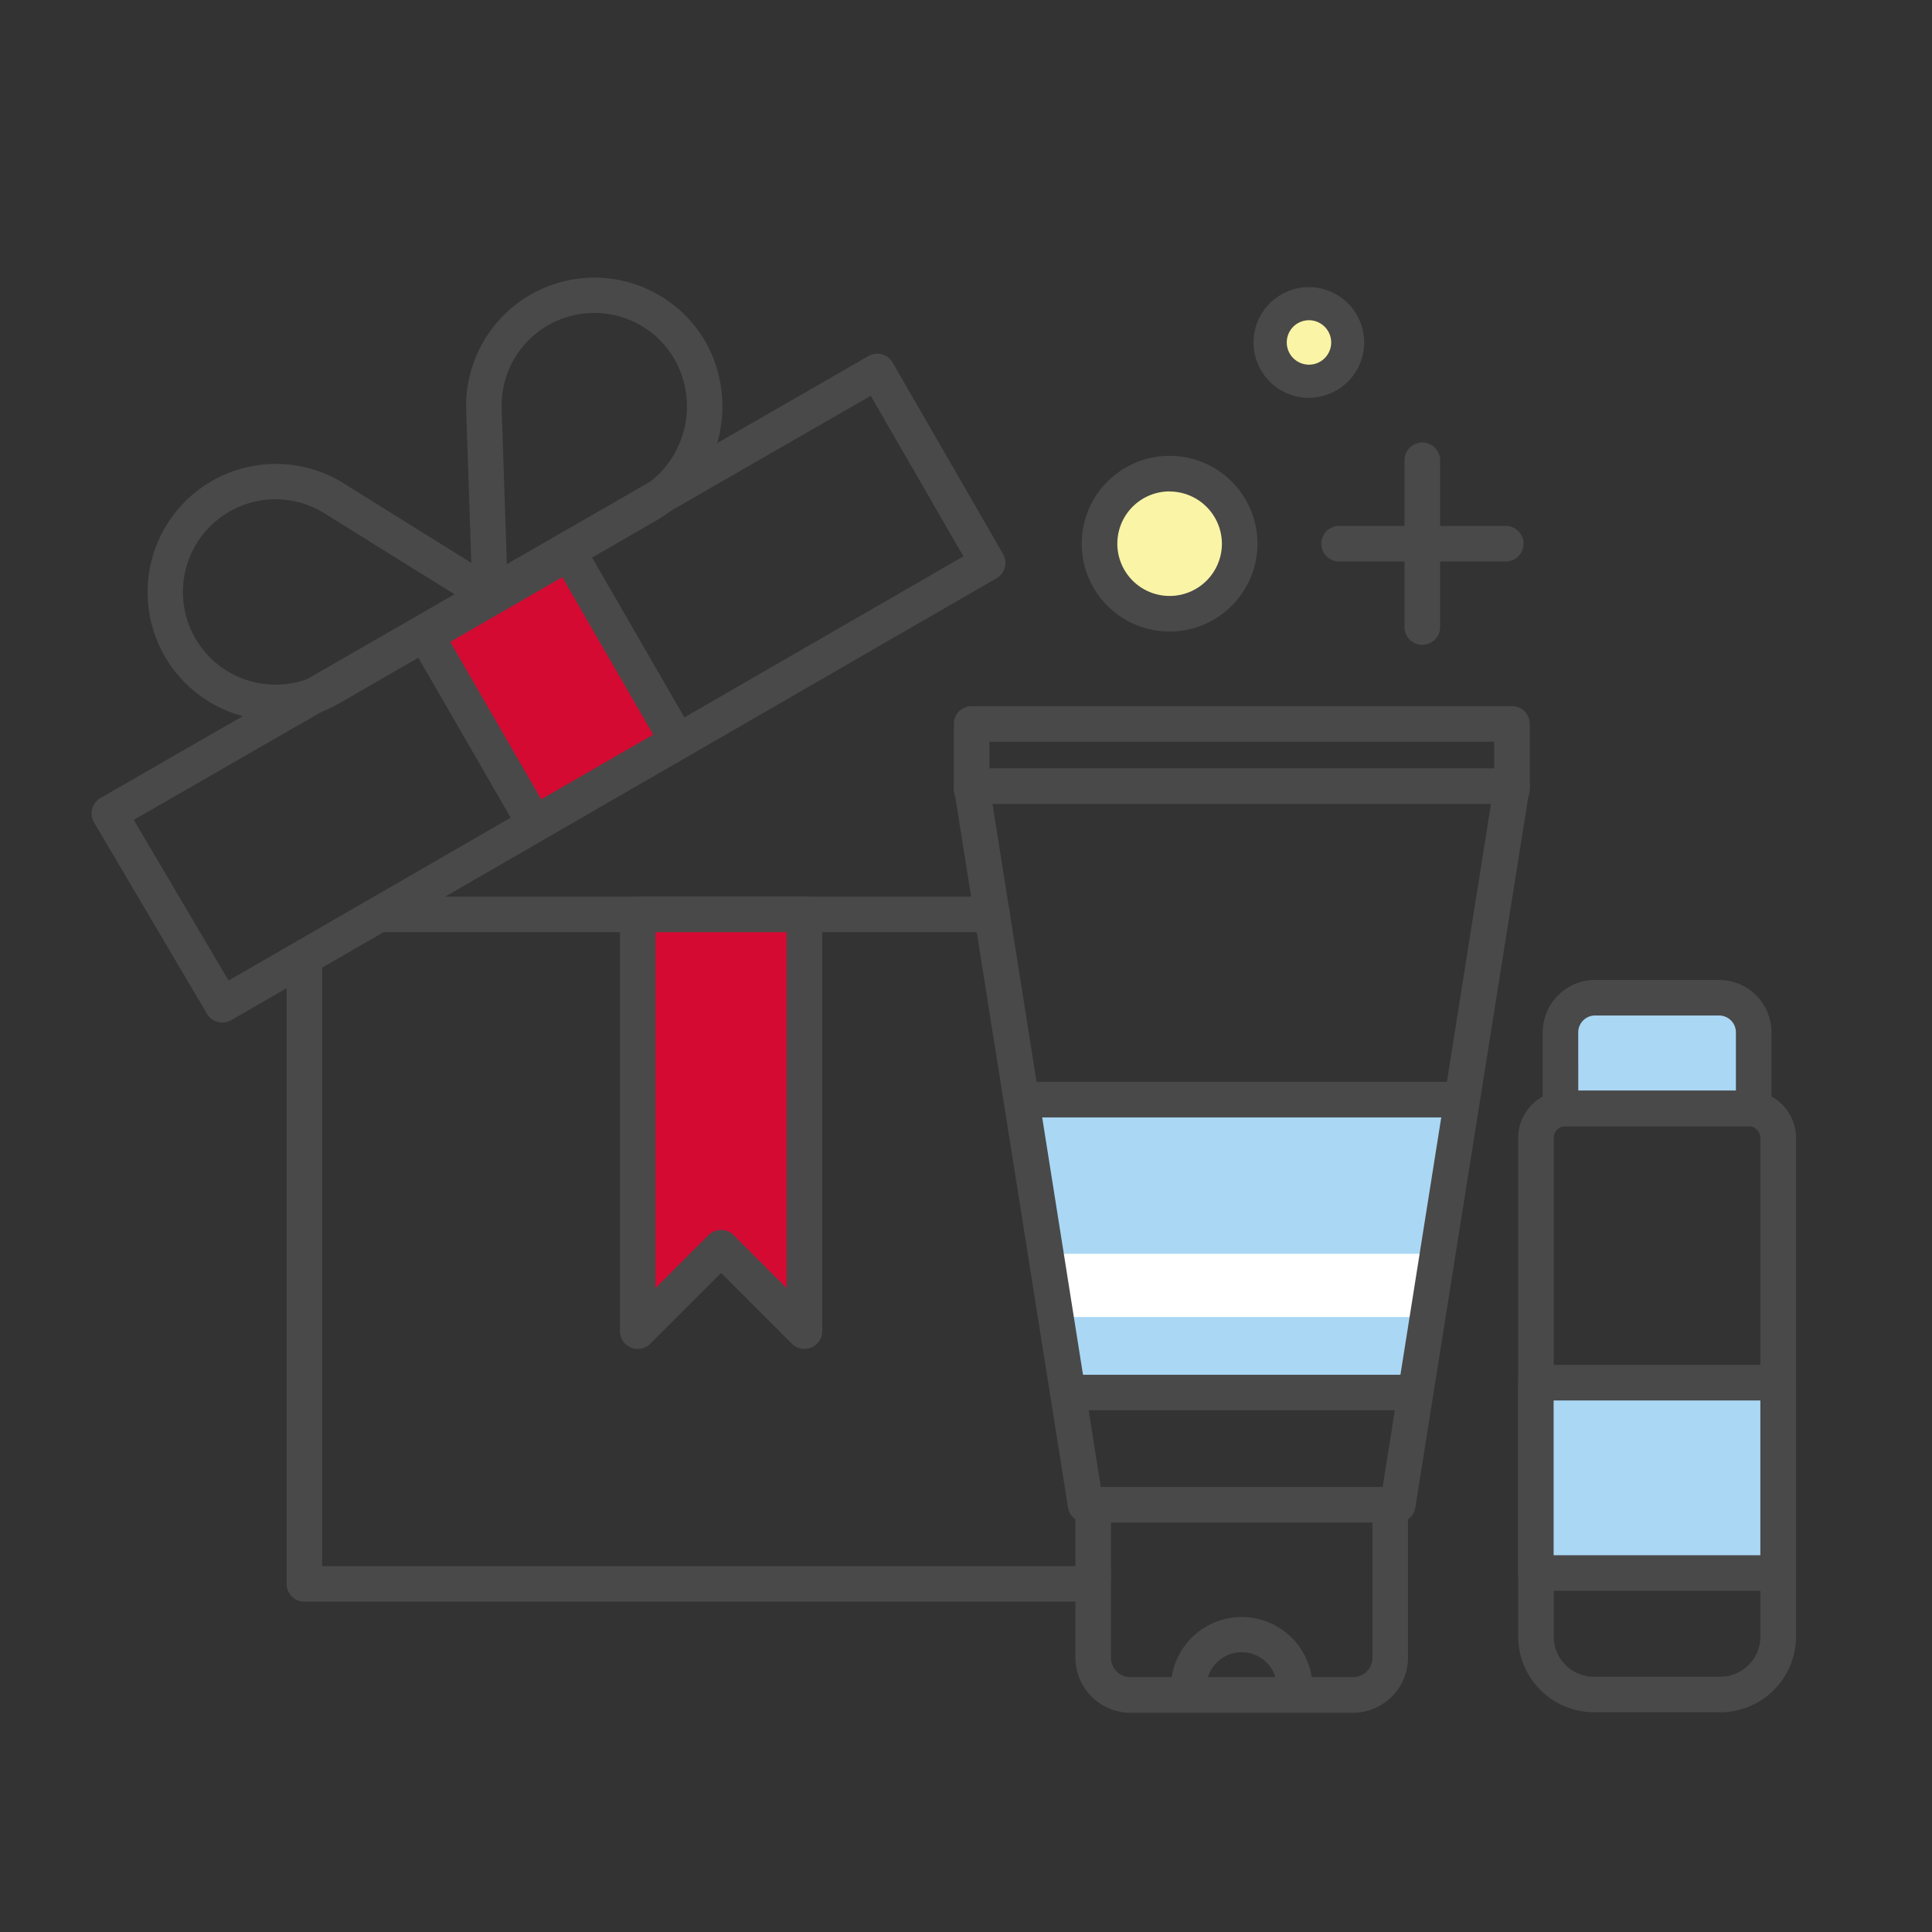<svg id="그룹_1094" data-name="그룹 1094" xmlns="http://www.w3.org/2000/svg" xmlns:xlink="http://www.w3.org/1999/xlink" width="84" height="84" viewBox="0 0 84 84">
  <rect x="0" y="0" width="84" height="84" fill="#333333" stroke="none"/>
  <defs>
    <clipPath id="clip-path">
      <rect id="사각형_272" data-name="사각형 272" width="84" height="84" fill="none"/>
    </clipPath>
  </defs>
  <path id="패스_188" data-name="패스 188" d="M36.907,39.569H55.969L53.738,52.7l-14.769-.252Z" transform="translate(7.381 7.914)" fill="#aad7f4"/>
  <rect id="사각형_269" data-name="사각형 269" width="16.992" height="2.75" transform="translate(45.337 54.513)" fill="#fff"/>
  <g id="그룹_1093" data-name="그룹 1093">
    <g id="그룹_1092" data-name="그룹 1092" clip-path="url(#clip-path)">
      <path id="패스_189" data-name="패스 189" d="M58.8,30.713a.774.774,0,0,1-.774-.774v-2.08H36.082v2.08a.774.774,0,1,1-1.548,0V27.085a.773.773,0,0,1,.774-.773H58.8a.773.773,0,0,1,.774.773v2.854a.774.774,0,0,1-.774.774" transform="translate(6.937 4.389)" fill="#494949"/>
      <path id="패스_190" data-name="패스 190" d="M53.84,61.2H40.262a.772.772,0,0,1-.764-.653l-4.955-31.24a.773.773,0,0,1,.765-.9H58.8a.775.775,0,0,1,.765.9L54.6,60.546a.772.772,0,0,1-.764.653M40.923,59.652H53.178l4.71-29.694H36.215Z" transform="translate(6.937 4.997)" fill="#494949"/>
      <path id="패스_191" data-name="패스 191" d="M39.406,57.3a.774.774,0,0,1-.774-.774v-3.07a.774.774,0,1,1,1.548,0v3.07a.774.774,0,0,1-.774.774" transform="translate(8.125 12.03)" fill="#494949"/>
      <path id="패스_192" data-name="패스 192" d="M50.7,62.439H41.027a2.4,2.4,0,0,1-2.394-2.392V56.529a.773.773,0,1,1,1.546,0v3.517a.848.848,0,0,0,.847.846H50.7a.848.848,0,0,0,.846-.846V53.459a.773.773,0,0,1,1.546,0v6.588A2.4,2.4,0,0,1,50.7,62.439" transform="translate(8.125 12.03)" fill="#494949"/>
      <path id="패스_193" data-name="패스 193" d="M55.97,40.524H37.3a.773.773,0,1,1,0-1.546H55.97a.773.773,0,1,1,0,1.546" transform="translate(7.513 8.059)" fill="#494949"/>
      <path id="패스_194" data-name="패스 194" d="M53.551,50.4H38.826a.773.773,0,1,1,0-1.546H53.551a.773.773,0,1,1,0,1.546" transform="translate(7.956 10.918)" fill="#494949"/>
      <path id="패스_195" data-name="패스 195" d="M47.235,60.829a.774.774,0,0,1-.774-.774,1.532,1.532,0,0,0-3.063,0,.773.773,0,1,1-1.546,0,3.079,3.079,0,0,1,6.157,0,.774.774,0,0,1-.774.774" transform="translate(9.057 13.274)" fill="#494949"/>
      <path id="패스_196" data-name="패스 196" d="M11.151,43.512a.769.769,0,0,1-.667-.38l-4.91-8.319a.775.775,0,0,1,.281-1.064L39.24,14.534a.777.777,0,0,1,1.055.285l4.8,8.32a.773.773,0,0,1-.284,1.056L11.536,43.408a.759.759,0,0,1-.386.1M7.3,34.7l4.122,6.985L43.371,23.242l-4.029-6.98Z" transform="translate(-1.484 0.947)" fill="#494949"/>
      <path id="패스_197" data-name="패스 197" d="M12.93,29.3a5.606,5.606,0,0,1-1.454-.192,5.577,5.577,0,1,1,4.4-10.121h0l.288.181.013.009,6.49,4.043a.774.774,0,0,1-.023,1.327l-6.934,4a5.535,5.535,0,0,1-2.778.749m-.009-9.61a4.03,4.03,0,1,0,2.015,7.52l5.815-3.357-5.7-3.549a4.023,4.023,0,0,0-2.134-.614" transform="translate(-0.94 2.022)" fill="#494949"/>
      <path id="패스_198" data-name="패스 198" d="M19.141,26.478a.757.757,0,0,1-.375-.1.774.774,0,0,1-.4-.65l-.271-8.1v0a5.578,5.578,0,0,1,10.4-2.977,5.726,5.726,0,0,1-2.042,7.726l-6.932,4a.762.762,0,0,1-.386.1m.515-8.538.215,6.45,5.815-3.358a4.157,4.157,0,0,0,1.474-5.61,4.03,4.03,0,0,0-7.518,2.154l.012.338v.027" transform="translate(2.174 0.2)" fill="#494949"/>
      <path id="패스_199" data-name="패스 199" d="M46.786,62.9H12.813a.773.773,0,0,1-.773-.774V35.182a.773.773,0,0,1,1.546,0V61.357h33.2a.773.773,0,1,1,0,1.546" transform="translate(0.42 6.735)" fill="#494949"/>
      <path id="패스_200" data-name="패스 200" d="M41.949,34.279H15.475a.773.773,0,1,1,0-1.546H41.949a.773.773,0,1,1,0,1.546" transform="translate(1.191 6.249)" fill="#494949"/>
      <path id="패스_201" data-name="패스 201" d="M31.125,33.333V51.451L27.5,47.827l-3.623,3.624V33.333Z" transform="translate(3.85 6.423)" fill="#d40a32"/>
      <path id="패스_202" data-name="패스 202" d="M31.3,52.4a.77.77,0,0,1-.547-.227l-3.076-3.076L24.6,52.171a.773.773,0,0,1-1.321-.547V33.506a.773.773,0,0,1,.774-.773H31.3a.773.773,0,0,1,.774.773V51.624a.772.772,0,0,1-.774.774m-3.623-5.171a.772.772,0,0,1,.546.227l2.3,2.3V34.279h-5.7V49.756l2.3-2.3a.773.773,0,0,1,.547-.227" transform="translate(3.676 6.249)" fill="#494949"/>
      <path id="패스_203" data-name="패스 203" d="M50.5,26.221a.774.774,0,0,1-.774-.774V18.2a.774.774,0,0,1,1.548,0v7.247a.774.774,0,0,1-.774.774" transform="translate(11.34 1.814)" fill="#494949"/>
      <path id="패스_204" data-name="패스 204" d="M54.942,21.783H47.695a.773.773,0,1,1,0-1.546h7.247a.773.773,0,1,1,0,1.546" transform="translate(10.526 2.629)" fill="#494949"/>
      <path id="패스_205" data-name="패스 205" d="M47.707,14.374a1.686,1.686,0,1,1,1.686-1.686,1.686,1.686,0,0,1-1.686,1.686" transform="translate(9.204 2.2)" fill="#faf4a6"/>
      <path id="패스_206" data-name="패스 206" d="M47.828,15.214a2.405,2.405,0,1,1,2.4-2.4,2.409,2.409,0,0,1-2.4,2.4m0-3.372a.966.966,0,1,0,.966.967.968.968,0,0,0-.966-.967" transform="translate(9.084 2.081)" fill="#494949"/>
      <path id="패스_207" data-name="패스 207" d="M42.491,24.568a3.047,3.047,0,1,1,3.046-3.046,3.046,3.046,0,0,1-3.046,3.046" transform="translate(8.36 2.117)" fill="#faf4a6"/>
      <path id="패스_208" data-name="패스 208" d="M42.666,25.515a3.82,3.82,0,1,1,3.82-3.82,3.824,3.824,0,0,1-3.82,3.82m0-6.094A2.273,2.273,0,1,0,44.94,21.7a2.277,2.277,0,0,0-2.274-2.274" transform="translate(8.186 1.944)" fill="#494949"/>
      <rect id="사각형_270" data-name="사각형 270" width="7.171" height="9.451" transform="translate(18.521 27.625) rotate(-30.001)" fill="#d40a32"/>
      <path id="패스_209" data-name="패스 209" d="M21.641,33.866a.778.778,0,0,1-.672-.388l-4.726-8.185a.775.775,0,0,1,.284-1.056l6.21-3.587a.774.774,0,0,1,1.058.284l4.726,8.185a.775.775,0,0,1-.284,1.056l-6.21,3.587a.781.781,0,0,1-.386.1M17.97,25.19l3.952,6.845,4.871-2.813L22.84,22.377Z" transform="translate(1.608 2.718)" fill="#494949"/>
      <path id="패스_210" data-name="패스 210" d="M63.385,40.962h-8.4V37.648a1.507,1.507,0,0,1,1.506-1.506h5.387a1.507,1.507,0,0,1,1.506,1.506Z" transform="translate(12.862 7.237)" fill="#aad7f4"/>
      <path id="패스_211" data-name="패스 211" d="M63.559,41.909h-8.4a.772.772,0,0,1-.773-.773V37.822a2.282,2.282,0,0,1,2.279-2.279h5.388a2.282,2.282,0,0,1,2.28,2.279v3.315a.773.773,0,0,1-.774.773m-7.627-1.546h6.854V37.822a.733.733,0,0,0-.733-.733H56.664a.734.734,0,0,0-.733.733Z" transform="translate(12.688 7.063)" fill="#494949"/>
      <path id="패스_212" data-name="패스 212" d="M62.349,66.3h-5.5a3.3,3.3,0,0,1-3.291-3.291V41.337a2.068,2.068,0,0,1,2.067-2.065h7.949a2.067,2.067,0,0,1,2.066,2.065V63.012a3.3,3.3,0,0,1-3.29,3.291M55.624,40.818a.52.52,0,0,0-.52.518V63.012a1.748,1.748,0,0,0,1.744,1.745h5.5a1.747,1.747,0,0,0,1.742-1.745V41.337a.519.519,0,0,0-.518-.518Z" transform="translate(12.449 8.144)" fill="#494949"/>
      <rect id="사각형_271" data-name="사각형 271" width="10.534" height="8.275" transform="translate(66.779 60.117)" fill="#aad7f4"/>
      <path id="패스_213" data-name="패스 213" d="M64.865,58.341H54.331a.772.772,0,0,1-.773-.773V49.294a.773.773,0,0,1,.773-.774H64.865a.774.774,0,0,1,.774.774v8.275a.773.773,0,0,1-.774.773M55.1,56.795h8.988V50.066H55.1Z" transform="translate(12.449 10.823)" fill="#494949"/>
    </g>
  </g>
</svg>
